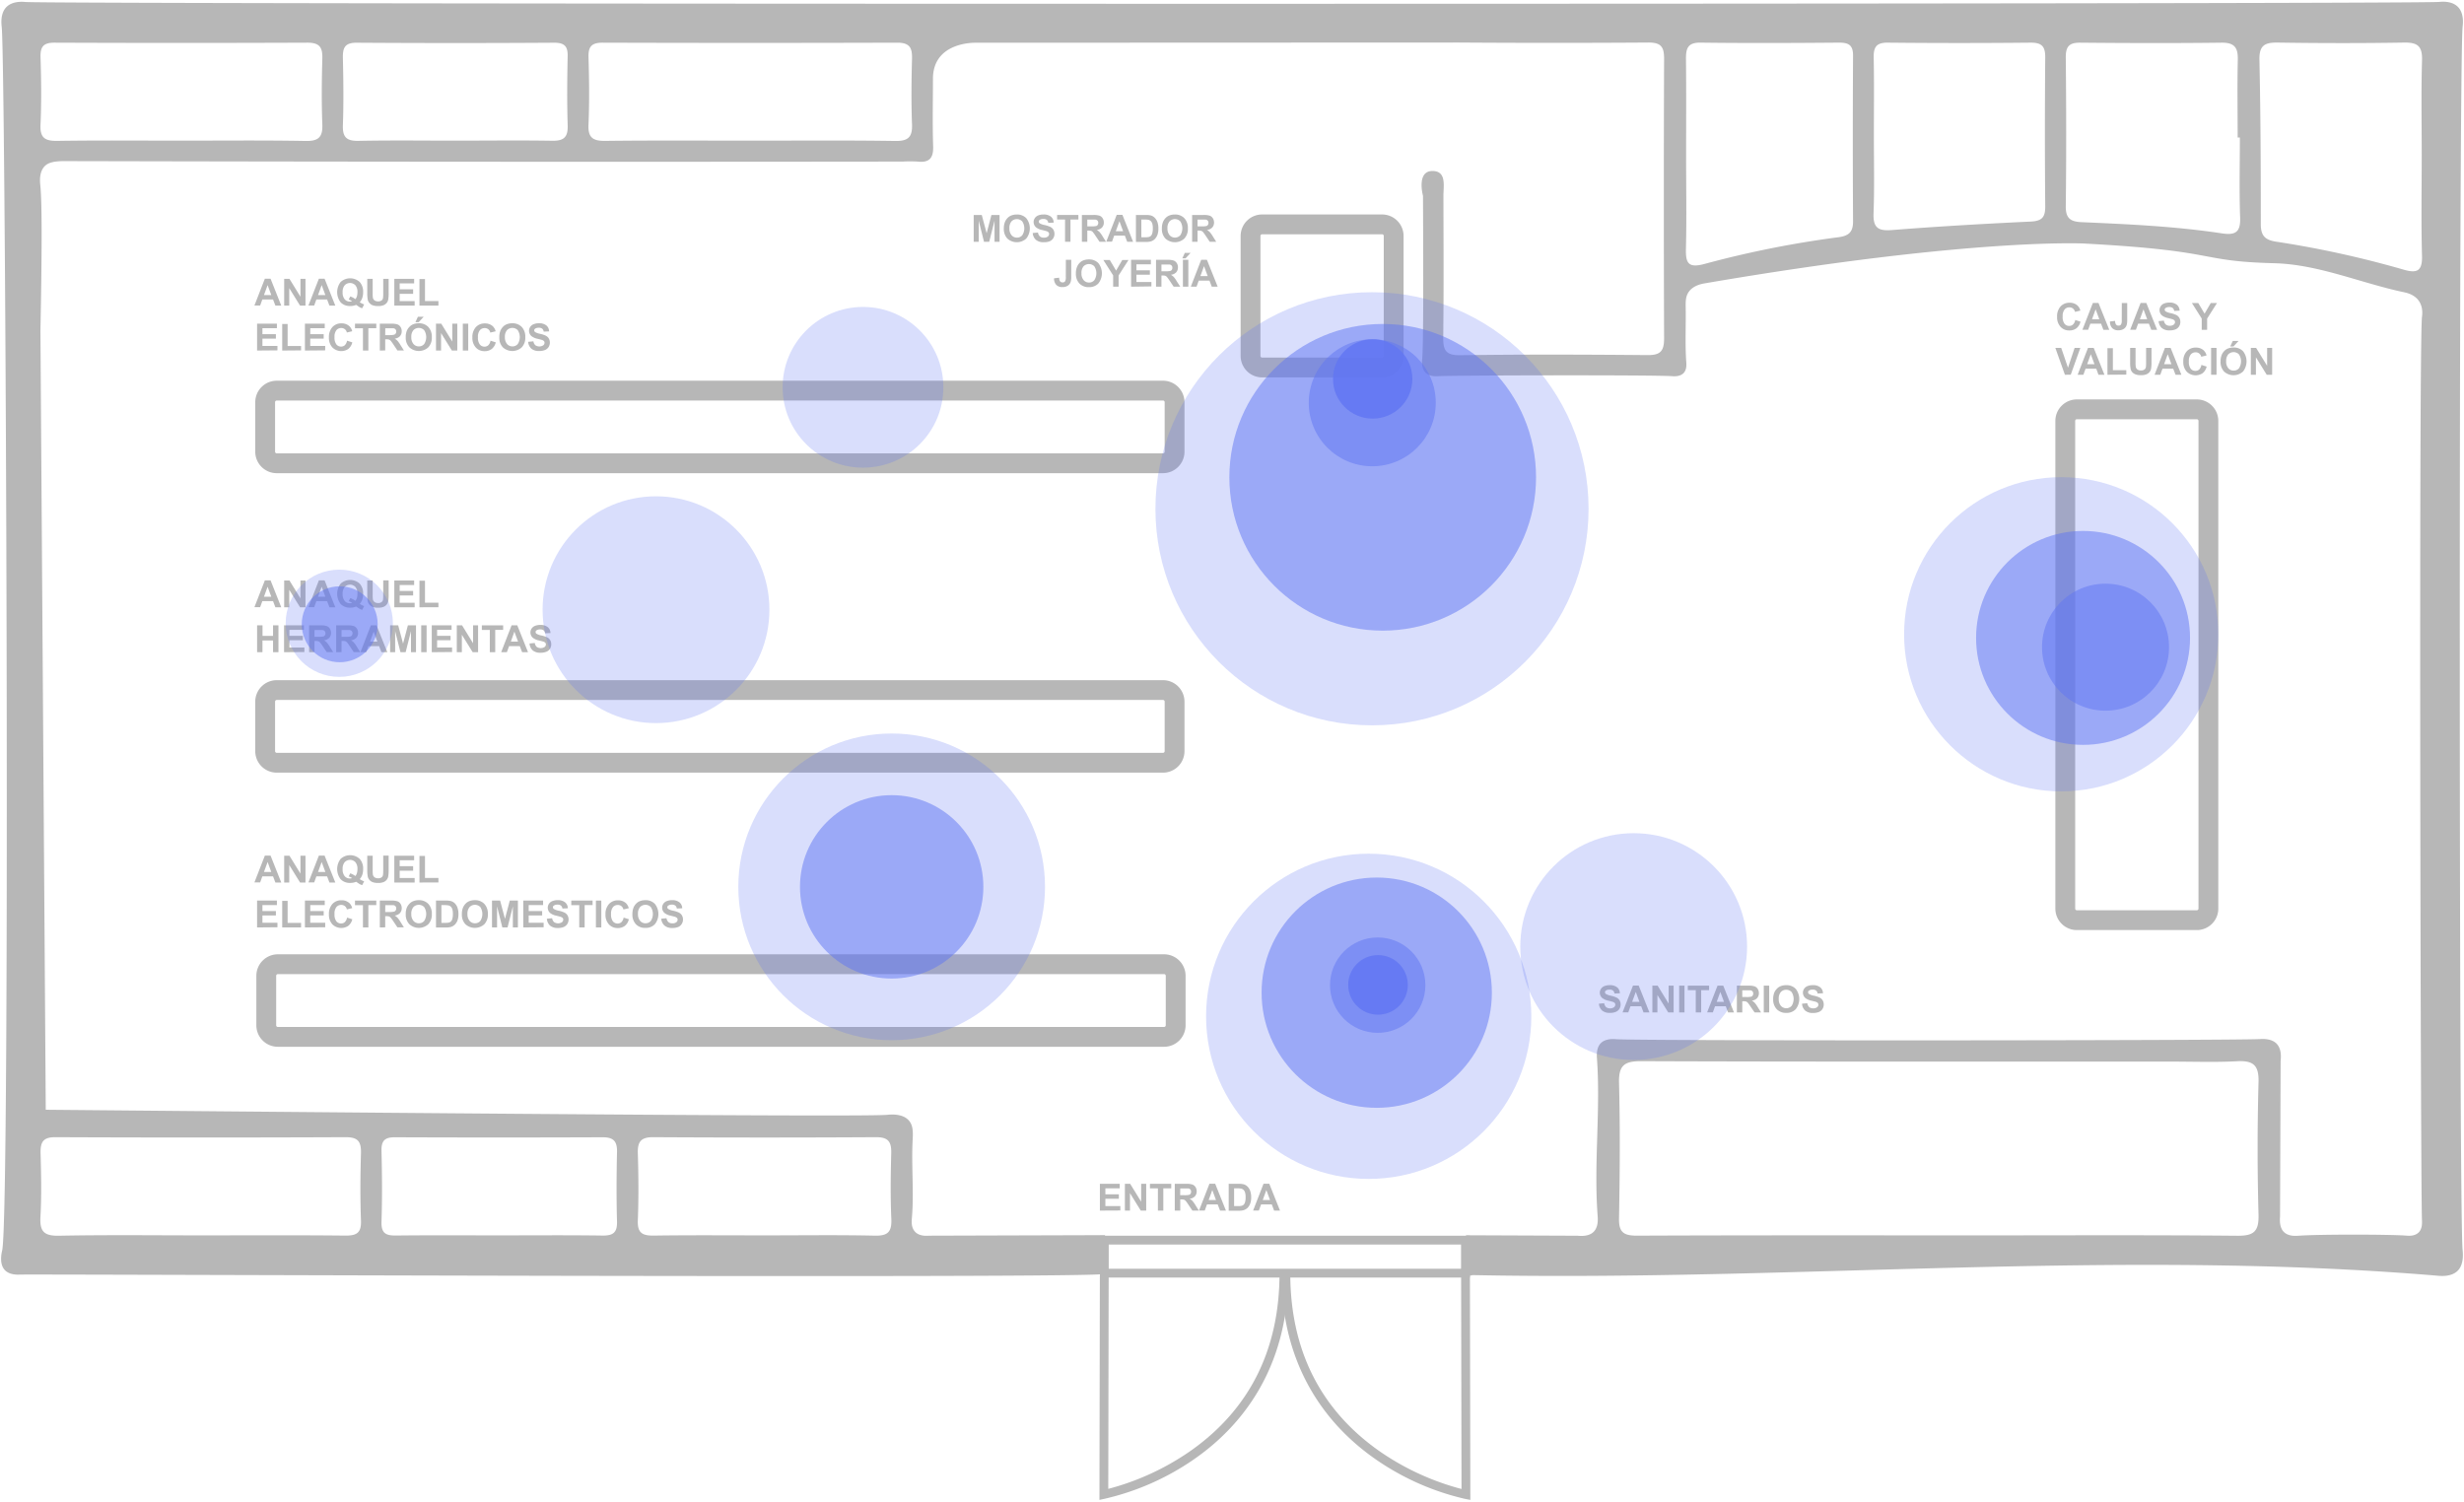 <svg xmlns="http://www.w3.org/2000/svg" viewBox="0 0 1119 682"><defs><style>.cls-1{fill:#b7b7b7;}.cls-2{opacity:0.24;}.cls-3{fill:#6075f2;}.cls-4{opacity:0.51;}.cls-5{opacity:0.78;}</style></defs><g id="dots"><path class="cls-1" d="M1035.72,481.85c.15-1.49.54-5.43-1.84-7.87s-6.5-2.14-7.53-2.08c-11.56.68-281.36.86-292.43.06-.89-.07-4.69-.47-6.95,1.83-2,2.06-1.84,5.32-1.74,6.74,1.72,23.82-1.49,47.84.32,71.66.12,1.59.34,5.13-1.86,7.29s-5.87,1.86-7.33,1.73L665.78,561s-1,17,.43,18c1.06.78,2,.08,2.86.1,146,2.88,292.54-12,438,.28,1.29.11,6.17.64,9.09-2.29s2.32-8.27,2.21-9.31c-1.71-17-1.72-539.3,0-555.62.1-1,.81-6-2.11-9s-7.86-2.34-8.64-2.28C1093,2,26.18,2,11.58.91,10.8.85,5.82.25,2.91,3.21s-2.24,7.94-2.13,9C2.61,30.39,4.79,550,1,567.83c-.18.82-1.53,6,1.13,8.91,2.2,2.43,6.11,2.15,6.87,2.13,8.17-.26,491.51,1.86,492.53-.34l.3-17.58-79.7.24c-1.21.09-4.52.34-6.49-1.7s-1.62-5-1.51-6.37c1-11.74-.28-23.57.34-35.34.18-3.47.31-6.68-1.8-9-3-3.28-8.64-2.58-9.77-2.48C393,507.2,238,506,20.78,504L18.36,150.19c.65-33.44.81-57.35-.05-66-.15-1.43-.67-6,2-8.73,1.67-1.71,4.5-2.3,9-2.29q190.32.45,380.65.21a59.68,59.68,0,0,1,6.69,0c5.41.61,7.32-1.58,7.13-7-.34-10.19-.09-20.4-.09-30.6,0-17.14,19.63-16.37,19.63-16.37l219.36-.09q43,.3,86.05,0c5.52,0,7,1.93,7,7.21q-.24,63.59,0,127.16c0,5.82-1.72,7.64-7.58,7.58-28.36-.26-56.73-.34-85.09.05-6.81.09-7.7-2.62-7.63-8.37.27-21.35.12-42.7.09-64.05,0-4.55,1.48-11.24-5-11.24-7.37,0-4.28,11.29-4.28,11.29.18,39.53.18,67.87-.36,74-.08,1-.44,4.33,1.58,6.33,1.83,1.82,4.75,1.61,5.66,1.56,8.05-.41,98-.6,106.13,0,.83.06,3.7.32,5.35-1.43,1.45-1.52,1.28-3.85,1.2-5-.59-8.26-.11-16.56-.26-24.84-.05-2.81,0-5,1.38-7,2.07-2.94,5.8-3.63,7.31-3.89,121.35-20.79,172.38-18.07,172.38-18.07,62.45,3.33,50.49,8,86.26,8.94,20.09.53,39.18,9,58.83,13.16,1.19.25,4.8,1,6.84,4s1.46,6.52,1.38,7.22c-1.46,12.5-.61,401.12,0,410.34,0,.62.33,3.63-1.51,5.45s-4.67,1.52-5.71,1.44c-7.73-.57-39.17-.63-48.74.05-1.31.09-4.65.37-6.74-1.68s-1.87-5.61-1.76-7m33.31-223.06,0,0M983.15,482.11c12.62,0,22.68.4,32.7-.14,7.31-.39,10.06,1.62,9.84,9.47q-.82,30.09,0,60.23c.19,7.56-2.07,9.62-9.58,9.55-38.65-.36-77.31-.17-116-.17-52.28,0-104.56-.09-156.84.13-6.29,0-8.15-1.85-8-8.09.36-20.4.53-40.81,0-61.2-.24-8.21,2.55-10,10.28-9.95,72.36.28,144.73.16,217.09.19M765.73,70.88c0-14.63.1-29.26-.06-43.89-.06-4.79.63-7.71,6.59-7.63,21,.27,42,.18,63,0,4.32,0,6.31,1.17,6.28,5.89q-.22,37.68,0,75.37c0,4.94-2.1,6.51-6.68,7.12a461.54,461.54,0,0,0-60.69,12.11c-7.57,2.06-8.68-.43-8.52-7C766,98.88,765.72,84.88,765.73,70.88Zm334.07-.53c0,15.3-.3,30.6.13,45.88.2,7.17-2.53,7.94-8.49,6.19a456.81,456.81,0,0,0-57.8-12.67c-5.07-.79-6.93-2.76-6.92-8,0-24.85-.08-49.71-.62-74.56-.14-6.58,2.39-7.94,8.32-7.85,19.12.29,38.25.32,57.36,0,6.15-.11,8.35,1.64,8.16,8C1099.51,41.67,1099.8,56,1099.8,70.35Zm-83.59-7.88h1c0,12.09-.32,24.2.12,36.27.25,6.55-1.94,8.2-8.23,7.25-21.09-3.2-42.39-4.16-63.67-5.09-5-.22-7.35-1.6-7.28-7.22.27-22.59.22-45.18,0-67.77,0-5,1.74-6.58,6.66-6.53,21.32.2,42.64.27,64,0,6-.08,7.6,2.26,7.46,7.83C1016,38.93,1016.21,50.71,1016.21,62.47ZM851,61.55c0-11.79.16-23.59-.08-35.37-.1-4.78,1.2-6.86,6.4-6.81q32.5.33,65,0c5.08,0,6.54,1.84,6.5,6.72q-.29,33.94,0,67.89c0,5-1.83,6.42-6.69,6.65-21,1-42,2.2-62.93,3.85-6.3.49-8.57-1.06-8.35-7.55C851.29,85.15,851,73.35,851,61.55ZM341.78,63.87c-22.28,0-44.55-.15-66.82.11-5.67.07-8-1.41-7.7-7.45.44-10.16.32-20.36,0-30.53-.14-5,1.56-6.64,6.55-6.62q66.82.21,133.65,0c5.81,0,6.86,2.44,6.72,7.44-.27,9.86-.37,19.74,0,29.58.24,5.84-1.7,7.7-7.56,7.62C385.06,63.69,363.42,63.87,341.78,63.87Zm-250,497.18c-21.66,0-43.33-.27-65,.16-6.85.14-8.78-2-8.41-8.61.54-9.53.33-19.11.06-28.66-.13-5,.89-7.51,6.71-7.48q66,.28,131.91,0c5.62,0,7,2.08,6.88,7.27-.3,10.18-.38,20.4,0,30.58.23,5.66-2,6.9-7.19,6.84C135.11,560.92,113.45,561.05,91.78,561.05ZM82.49,63.87c-18.8,0-37.6-.18-56.4.11-5.64.09-8-1.34-7.69-7.41.46-10.18.34-20.4,0-30.58-.14-5,1.5-6.64,6.52-6.61q57.36.23,114.71,0c5.78,0,6.9,2.37,6.75,7.41-.28,9.87-.38,19.76,0,29.62.25,5.86-1.7,7.71-7.57,7.61C120.09,63.67,101.29,63.87,82.49,63.87ZM347.6,561.05c-16.88,0-33.77-.15-50.66.1-5.14.07-7.5-1.13-7.28-6.83.4-10.18.32-20.39,0-30.58-.15-5.22,1.4-7.31,7-7.28q50.65.3,101.32,0c5.79,0,6.9,2.47,6.76,7.48-.26,9.87-.39,19.76.05,29.62.25,5.82-1.5,7.76-7.48,7.62C380.75,560.81,364.17,561.05,347.6,561.05ZM206.84,63.87c-14.65,0-29.31-.19-44,.1-5.36.11-7.3-1.59-7.12-7,.36-10.18.24-20.38,0-30.57-.09-4.49.71-7,6.15-7q44.9.3,89.81,0c4.48,0,6.21,1.48,6.12,6-.23,10.5-.32,21,0,31.52.19,5.5-1.82,7.11-7.14,7C236.14,63.68,221.49,63.87,206.84,63.87Zm20,497.18c-15.57,0-31.15-.11-46.73.07-4.53.06-7-.69-6.86-6.14.37-10.79.27-21.61,0-32.41-.09-4.54,1.55-6.09,6.07-6.07q47.21.19,94.42,0c5.08,0,6.59,2,6.47,6.77-.24,10.49-.3,21,0,31.47.16,5.17-1.91,6.47-6.7,6.4C258.05,560.91,242.47,561.05,226.89,561.05Z"/><path class="cls-1" d="M499.3,681.18l.19-102h4l-.18,97a117.69,117.69,0,0,0,37.85-17.59c26.5-18.86,39.93-45.91,39.92-80.42h4c0,44.77-22.68,70.27-41.72,83.78a117.11,117.11,0,0,1-41.68,18.72Z"/><path class="cls-1" d="M667.74,681.18l-2.38-.45A117.11,117.11,0,0,1,623.68,662c-19-13.51-41.74-39-41.72-83.78h4c0,34.51,13.42,61.56,39.91,80.42a117.8,117.8,0,0,0,37.86,17.59l-.18-97h4Z"/><path class="cls-1" d="M667.52,580.21h-168v-19h168Zm-164-4h160v-11h-160Z"/><path class="cls-1" d="M528.16,214.9H125.68a9.76,9.76,0,0,1-9.76-9.75V182.66a9.77,9.77,0,0,1,9.76-9.76H528.16a9.77,9.77,0,0,1,9.76,9.76v22.49A9.76,9.76,0,0,1,528.16,214.9Zm-402.48-33a.76.76,0,0,0-.76.76v22.49a.76.76,0,0,0,.76.75H528.16a.76.76,0,0,0,.76-.75V182.66a.76.76,0,0,0-.76-.76Z"/><path class="cls-1" d="M627.66,171.4H573.18a9.76,9.76,0,0,1-9.76-9.75V107.16a9.77,9.77,0,0,1,9.76-9.76h54.48a9.77,9.77,0,0,1,9.76,9.76v54.49A9.76,9.76,0,0,1,627.66,171.4Zm-54.48-65a.76.76,0,0,0-.76.76v54.49a.76.76,0,0,0,.76.75h54.48a.76.76,0,0,0,.76-.75V107.16a.76.76,0,0,0-.76-.76Z"/><path class="cls-1" d="M997.66,422.4H943.18a9.76,9.76,0,0,1-9.76-9.75V191.16a9.77,9.77,0,0,1,9.76-9.76h54.48a9.77,9.77,0,0,1,9.76,9.76V412.65A9.76,9.76,0,0,1,997.66,422.4Zm-54.48-232a.76.76,0,0,0-.76.76V412.65a.76.76,0,0,0,.76.75h54.48a.76.76,0,0,0,.76-.75V191.16a.76.76,0,0,0-.76-.76Z"/><path class="cls-1" d="M528.16,350.9H125.68a9.76,9.76,0,0,1-9.76-9.75V318.66a9.77,9.77,0,0,1,9.76-9.76H528.16a9.77,9.77,0,0,1,9.76,9.76v22.49A9.76,9.76,0,0,1,528.16,350.9Zm-402.48-33a.76.76,0,0,0-.76.76v22.49a.76.76,0,0,0,.76.75H528.16a.76.76,0,0,0,.76-.75V318.66a.76.76,0,0,0-.76-.76Z"/><path class="cls-1" d="M528.66,475.4H126.18a9.76,9.76,0,0,1-9.76-9.75V443.16a9.77,9.77,0,0,1,9.76-9.76H528.66a9.77,9.77,0,0,1,9.76,9.76v22.49A9.76,9.76,0,0,1,528.66,475.4Zm-402.48-33a.76.76,0,0,0-.76.76v22.49a.76.76,0,0,0,.76.75H528.66a.76.76,0,0,0,.76-.75V443.16a.76.76,0,0,0-.76-.76Z"/><path class="cls-1" d="M127.73,138.8h-2.67L124,136h-4.86l-1,2.76h-2.6l4.74-12.17h2.6ZM123.2,134l-1.67-4.52L119.88,134Z"/><path class="cls-1" d="M129.06,138.8V126.63h2.39l5,8.13v-8.13h2.28V138.8h-2.46l-4.91-7.93v7.93Z"/><path class="cls-1" d="M152.28,138.8h-2.67L148.55,136h-4.87l-1,2.76h-2.61l4.74-12.17h2.6ZM147.76,134l-1.68-4.52L144.44,134Z"/><path class="cls-1" d="M163.38,137.26a8.21,8.21,0,0,0,2,1l-.91,1.73a5.39,5.39,0,0,1-1.09-.46c-.07,0-.62-.39-1.63-1.07a6.7,6.7,0,0,1-2.65.52,5.81,5.81,0,0,1-4.39-1.65,7.57,7.57,0,0,1,0-9.28,6.43,6.43,0,0,1,8.62,0,6.46,6.46,0,0,1,1.58,4.64,7.86,7.86,0,0,1-.44,2.77A5.67,5.67,0,0,1,163.38,137.26Zm-2-1.39a3.52,3.52,0,0,0,.71-1.34,6.25,6.25,0,0,0,.24-1.81,4.59,4.59,0,0,0-.93-3.15,3.35,3.35,0,0,0-4.87,0,4.63,4.63,0,0,0-.93,3.15,4.73,4.73,0,0,0,.93,3.19,3,3,0,0,0,2.36,1.06,2.83,2.83,0,0,0,1-.18,7.44,7.44,0,0,0-1.52-.76l.69-1.4A8.1,8.1,0,0,1,161.4,135.87Z"/><path class="cls-1" d="M166.79,126.63h2.46v6.59a13.94,13.94,0,0,0,.09,2,2,2,0,0,0,.75,1.2,2.64,2.64,0,0,0,1.62.45,2.44,2.44,0,0,0,1.58-.43,1.63,1.63,0,0,0,.64-1,13.82,13.82,0,0,0,.11-2.07v-6.73h2.46V133a16.68,16.68,0,0,1-.2,3.1,3.53,3.53,0,0,1-.74,1.53,3.8,3.8,0,0,1-1.43,1,6.37,6.37,0,0,1-2.34.37,7,7,0,0,1-2.65-.4,3.79,3.79,0,0,1-1.42-1.05,3.34,3.34,0,0,1-.69-1.35,14.87,14.87,0,0,1-.24-3.09Z"/><path class="cls-1" d="M179.08,138.8V126.63h9v2.06h-6.57v2.7h6.11v2.05h-6.11v3.31h6.8v2.05Z"/><path class="cls-1" d="M190.49,138.8V126.73H193v10h6.11v2.05Z"/><path class="cls-1" d="M116.75,159.2V147h9v2.06h-6.57v2.7h6.11v2.05h-6.11v3.31H126v2Z"/><path class="cls-1" d="M128.16,159.2V147.13h2.46v10h6.11v2Z"/><path class="cls-1" d="M138.48,159.2V147h9v2.06h-6.57v2.7H147v2.05h-6.11v3.31h6.8v2Z"/><path class="cls-1" d="M157.6,154.73l2.39.75a5.35,5.35,0,0,1-1.83,3,5.71,5.71,0,0,1-7.21-.69,6.33,6.33,0,0,1-1.57-4.53,6.66,6.66,0,0,1,1.57-4.71,5.36,5.36,0,0,1,4.13-1.69,5.07,5.07,0,0,1,3.63,1.32,4.91,4.91,0,0,1,1.24,2.25l-2.43.58a2.57,2.57,0,0,0-.9-1.5,2.61,2.61,0,0,0-1.67-.54,2.75,2.75,0,0,0-2.19,1,4.74,4.74,0,0,0-.84,3.14,5.06,5.06,0,0,0,.83,3.29,2.7,2.7,0,0,0,2.16,1,2.48,2.48,0,0,0,1.68-.62A3.61,3.61,0,0,0,157.6,154.73Z"/><path class="cls-1" d="M164.83,159.2V149.09h-3.61V147h9.67v2.06h-3.6V159.2Z"/><path class="cls-1" d="M172.49,159.2V147h5.17a8.77,8.77,0,0,1,2.83.33,2.84,2.84,0,0,1,1.42,1.17,3.52,3.52,0,0,1,.53,1.91,3.25,3.25,0,0,1-.81,2.27,3.85,3.85,0,0,1-2.4,1.12,5.62,5.62,0,0,1,1.31,1,13.64,13.64,0,0,1,1.4,2l1.49,2.37h-2.94l-1.78-2.65a19.09,19.09,0,0,0-1.29-1.79,2,2,0,0,0-.74-.5,4.12,4.12,0,0,0-1.24-.14h-.5v5.08Zm2.45-7h1.82A9.41,9.41,0,0,0,179,152a1.33,1.33,0,0,0,.69-.52,1.6,1.6,0,0,0,.25-.91,1.44,1.44,0,0,0-.33-1,1.55,1.55,0,0,0-.93-.48c-.2,0-.79,0-1.79,0h-1.92Z"/><path class="cls-1" d="M184.26,153.19a7.75,7.75,0,0,1,.55-3.12A5.76,5.76,0,0,1,186,148.4a4.55,4.55,0,0,1,1.57-1.09,6.69,6.69,0,0,1,2.62-.49,5.75,5.75,0,0,1,4.31,1.67,6.43,6.43,0,0,1,1.61,4.64,6.35,6.35,0,0,1-1.6,4.61,6.39,6.39,0,0,1-8.6,0A6.26,6.26,0,0,1,184.26,153.19Zm2.53-.08a4.58,4.58,0,0,0,1,3.13,3.13,3.13,0,0,0,2.43,1.07,3.07,3.07,0,0,0,2.41-1.06,5.8,5.8,0,0,0,0-6.3,3.41,3.41,0,0,0-4.88,0A4.58,4.58,0,0,0,186.79,153.11Zm1.86-6.77,1.14-2.49h2.62l-2.29,2.49Z"/><path class="cls-1" d="M198,159.2V147h2.39l5,8.13V147h2.29V159.2h-2.47l-4.9-7.93v7.93Z"/><path class="cls-1" d="M210.18,159.2V147h2.46V159.2Z"/><path class="cls-1" d="M222.76,154.73l2.39.75a5.35,5.35,0,0,1-1.83,3,5.15,5.15,0,0,1-3.23,1,5.22,5.22,0,0,1-4-1.66,6.33,6.33,0,0,1-1.56-4.53,6.66,6.66,0,0,1,1.56-4.71,5.38,5.38,0,0,1,4.13-1.69,5.07,5.07,0,0,1,3.63,1.32,4.82,4.82,0,0,1,1.24,2.25l-2.43.58a2.57,2.57,0,0,0-.9-1.5,2.61,2.61,0,0,0-1.66-.54,2.76,2.76,0,0,0-2.2,1,4.74,4.74,0,0,0-.84,3.14,5.06,5.06,0,0,0,.83,3.29,2.7,2.7,0,0,0,2.16,1,2.48,2.48,0,0,0,1.68-.62A3.61,3.61,0,0,0,222.76,154.73Z"/><path class="cls-1" d="M226.76,153.19a7.75,7.75,0,0,1,.55-3.12,5.76,5.76,0,0,1,1.14-1.67,4.55,4.55,0,0,1,1.57-1.09,6.69,6.69,0,0,1,2.62-.49,5.75,5.75,0,0,1,4.31,1.67,6.43,6.43,0,0,1,1.61,4.64,6.35,6.35,0,0,1-1.6,4.61,6.39,6.39,0,0,1-8.6,0A6.26,6.26,0,0,1,226.76,153.19Zm2.53-.08a4.58,4.58,0,0,0,1,3.13,3.13,3.13,0,0,0,2.43,1.07,3.07,3.07,0,0,0,2.41-1.06,5.8,5.8,0,0,0,0-6.3,3.41,3.41,0,0,0-4.88,0A4.58,4.58,0,0,0,229.29,153.11Z"/><path class="cls-1" d="M239.85,155.24l2.4-.23a2.91,2.91,0,0,0,.87,1.77,3.27,3.27,0,0,0,3.57.06,1.49,1.49,0,0,0,.6-1.17,1.11,1.11,0,0,0-.25-.74,2,2,0,0,0-.88-.53c-.29-.1-.95-.27-2-.53a6.75,6.75,0,0,1-2.78-1.2,3.2,3.2,0,0,1-1.12-2.45,3.15,3.15,0,0,1,.53-1.74,3.28,3.28,0,0,1,1.52-1.23,6.13,6.13,0,0,1,2.4-.43,5.12,5.12,0,0,1,3.44,1,3.52,3.52,0,0,1,1.22,2.68l-2.46.11a2.07,2.07,0,0,0-.67-1.35,2.53,2.53,0,0,0-1.56-.41,2.86,2.86,0,0,0-1.68.44.89.89,0,0,0-.39.75.94.94,0,0,0,.37.74,6.57,6.57,0,0,0,2.26.82,12,12,0,0,1,2.65.87,3.42,3.42,0,0,1,1.34,1.24,3.83,3.83,0,0,1-.09,3.9,3.51,3.51,0,0,1-1.65,1.35,6.76,6.76,0,0,1-2.64.45,5.3,5.3,0,0,1-3.55-1.07A4.71,4.71,0,0,1,239.85,155.24Z"/><path class="cls-1" d="M442.19,109.8V97.63h3.67l2.21,8.3,2.18-8.3h3.69V109.8h-2.28v-9.58l-2.42,9.58h-2.36l-2.41-9.58v9.58Z"/><path class="cls-1" d="M455.88,103.79a7.74,7.74,0,0,1,.56-3.12A5.73,5.73,0,0,1,457.57,99a4.68,4.68,0,0,1,1.58-1.09,6.65,6.65,0,0,1,2.62-.49,5.71,5.71,0,0,1,4.3,1.67,7.43,7.43,0,0,1,0,9.25,6.37,6.37,0,0,1-8.59,0A6.27,6.27,0,0,1,455.88,103.79Zm2.53-.08a4.53,4.53,0,0,0,1,3.13,3.1,3.1,0,0,0,2.42,1.07,3.06,3.06,0,0,0,2.41-1.06,5.77,5.77,0,0,0,0-6.3,3.39,3.39,0,0,0-4.89,0A4.58,4.58,0,0,0,458.41,103.71Z"/><path class="cls-1" d="M469,105.84l2.39-.23a3,3,0,0,0,.88,1.77,2.67,2.67,0,0,0,1.78.56,2.77,2.77,0,0,0,1.79-.5,1.51,1.51,0,0,0,.6-1.18,1.15,1.15,0,0,0-.25-.73,2.09,2.09,0,0,0-.89-.53c-.29-.1-.94-.27-2-.53a6.69,6.69,0,0,1-2.77-1.2,3.19,3.19,0,0,1-.59-4.19,3.28,3.28,0,0,1,1.52-1.23,6.11,6.11,0,0,1,2.39-.43,5.13,5.13,0,0,1,3.45,1,3.55,3.55,0,0,1,1.22,2.68l-2.46.11a2,2,0,0,0-.68-1.35,2.41,2.41,0,0,0-1.55-.41,2.75,2.75,0,0,0-1.68.44.89.89,0,0,0-.39.75.91.91,0,0,0,.37.74,6.58,6.58,0,0,0,2.25.82,12.07,12.07,0,0,1,2.66.87,3.42,3.42,0,0,1,1.34,1.24,3.65,3.65,0,0,1,.49,1.94,3.6,3.6,0,0,1-.59,2,3.43,3.43,0,0,1-1.64,1.35A6.82,6.82,0,0,1,474,110a5.25,5.25,0,0,1-3.54-1.07A4.62,4.62,0,0,1,469,105.84Z"/><path class="cls-1" d="M483.68,109.8V99.69h-3.61V97.63h9.67v2.06h-3.6V109.8Z"/><path class="cls-1" d="M491.33,109.8V97.63h5.18a8.77,8.77,0,0,1,2.83.33,2.84,2.84,0,0,1,1.42,1.17,3.49,3.49,0,0,1,.53,1.91,3.25,3.25,0,0,1-.81,2.27,3.85,3.85,0,0,1-2.4,1.12,5.62,5.62,0,0,1,1.31,1,13.64,13.64,0,0,1,1.4,2l1.49,2.37h-2.94l-1.78-2.65a19.09,19.09,0,0,0-1.29-1.79,2,2,0,0,0-.74-.5,4.12,4.12,0,0,0-1.24-.14h-.5v5.08Zm2.46-7h1.82a9.41,9.41,0,0,0,2.21-.15,1.33,1.33,0,0,0,.69-.52,1.6,1.6,0,0,0,.25-.91,1.44,1.44,0,0,0-.33-1,1.55,1.55,0,0,0-.93-.48c-.2,0-.79,0-1.79,0h-1.92Z"/><path class="cls-1" d="M514.58,109.8h-2.67L510.84,107H506l-1,2.76h-2.6l4.74-12.17h2.6ZM510.05,105l-1.67-4.52L506.73,105Z"/><path class="cls-1" d="M515.87,97.63h4.49a9,9,0,0,1,2.32.23A4.14,4.14,0,0,1,524.51,99a5.42,5.42,0,0,1,1.17,2,9.09,9.09,0,0,1,.39,2.87,8,8,0,0,1-.37,2.59,5.34,5.34,0,0,1-1.3,2.15,4.24,4.24,0,0,1-1.73,1,7.13,7.13,0,0,1-2.17.26h-4.63Zm2.46,2.06v8.06h1.83a6.48,6.48,0,0,0,1.49-.12,2.12,2.12,0,0,0,1-.5,2.56,2.56,0,0,0,.65-1.18,8.16,8.16,0,0,0,.24-2.23,7.46,7.46,0,0,0-.24-2.16,2.77,2.77,0,0,0-.7-1.18,2.37,2.37,0,0,0-1.14-.57,10.82,10.82,0,0,0-2-.12Z"/><path class="cls-1" d="M527.66,103.79a7.57,7.57,0,0,1,.56-3.12A5.54,5.54,0,0,1,529.35,99a4.64,4.64,0,0,1,1.57-1.09,6.69,6.69,0,0,1,2.62-.49,5.73,5.73,0,0,1,4.31,1.67,6.43,6.43,0,0,1,1.61,4.64,6.35,6.35,0,0,1-1.6,4.61,6.38,6.38,0,0,1-8.6,0A6.26,6.26,0,0,1,527.66,103.79Zm2.53-.08a4.53,4.53,0,0,0,1,3.13,3.27,3.27,0,0,0,4.83,0,5.83,5.83,0,0,0,0-6.3,3.39,3.39,0,0,0-4.89,0A4.58,4.58,0,0,0,530.19,103.71Z"/><path class="cls-1" d="M541.39,109.8V97.63h5.17a8.84,8.84,0,0,1,2.84.33,2.77,2.77,0,0,1,1.41,1.17,3.49,3.49,0,0,1,.53,1.91,3.29,3.29,0,0,1-.8,2.27,3.87,3.87,0,0,1-2.41,1.12,5.62,5.62,0,0,1,1.31,1,12.89,12.89,0,0,1,1.4,2l1.49,2.37h-2.94l-1.78-2.65a19.09,19.09,0,0,0-1.29-1.79,1.91,1.91,0,0,0-.74-.5,4.07,4.07,0,0,0-1.24-.14h-.49v5.08Zm2.46-7h1.81a9.35,9.35,0,0,0,2.21-.15,1.29,1.29,0,0,0,.69-.52,1.53,1.53,0,0,0,.25-.91,1.44,1.44,0,0,0-.33-1,1.52,1.52,0,0,0-.92-.48c-.2,0-.8,0-1.8,0h-1.91Z"/><path class="cls-1" d="M484.05,118h2.45v7.71a7.73,7.73,0,0,1-.27,2.32,3.33,3.33,0,0,1-1.29,1.71,4.38,4.38,0,0,1-2.48.64,3.68,3.68,0,0,1-2.77-1,4.14,4.14,0,0,1-1-3l2.32-.26a3.21,3.21,0,0,0,.3,1.47,1.32,1.32,0,0,0,1.21.66,1.37,1.37,0,0,0,1.17-.47,3.76,3.76,0,0,0,.34-2Z"/><path class="cls-1" d="M488.61,124.19a7.74,7.74,0,0,1,.56-3.12,5.73,5.73,0,0,1,1.13-1.67,4.74,4.74,0,0,1,1.57-1.09,6.74,6.74,0,0,1,2.63-.49,5.71,5.71,0,0,1,4.3,1.67,7.43,7.43,0,0,1,0,9.25,5.65,5.65,0,0,1-4.28,1.67,5.72,5.72,0,0,1-4.32-1.66A6.3,6.3,0,0,1,488.61,124.19Zm2.53-.08a4.53,4.53,0,0,0,1,3.13,3.11,3.11,0,0,0,2.42,1.07,3.06,3.06,0,0,0,2.41-1.06,5.77,5.77,0,0,0,0-6.3,3.42,3.42,0,0,0-4.89,0A4.58,4.58,0,0,0,491.14,124.11Z"/><path class="cls-1" d="M505.53,130.2v-5.12l-4.46-7H504l2.87,4.82,2.8-4.82h2.83L508,125.1v5.1Z"/><path class="cls-1" d="M513.67,130.2V118h9v2.06h-6.57v2.7h6.11v2h-6.11v3.31h6.8v2Z"/><path class="cls-1" d="M525,130.2V118h5.17a8.84,8.84,0,0,1,2.84.33,2.77,2.77,0,0,1,1.41,1.17,3.43,3.43,0,0,1,.53,1.91,3.29,3.29,0,0,1-.8,2.27,3.87,3.87,0,0,1-2.41,1.12,5.9,5.9,0,0,1,1.32,1,13.77,13.77,0,0,1,1.39,2L536,130.2H533l-1.77-2.65a20.52,20.52,0,0,0-1.3-1.79,1.91,1.91,0,0,0-.74-.5,4,4,0,0,0-1.23-.14h-.5v5.08Zm2.46-7h1.81a9.35,9.35,0,0,0,2.21-.15,1.26,1.26,0,0,0,.69-.52,1.53,1.53,0,0,0,.25-.91,1.44,1.44,0,0,0-.33-1,1.52,1.52,0,0,0-.92-.48c-.2,0-.8,0-1.8,0h-1.91Z"/><path class="cls-1" d="M536.93,117.34l1.15-2.49h2.61l-2.28,2.49Zm.28,12.86V118h2.46V130.2Z"/><path class="cls-1" d="M553,130.2h-2.68l-1.06-2.76h-4.86l-1,2.76h-2.61L545.51,118h2.6Zm-4.53-4.81-1.68-4.52-1.64,4.52Z"/><path class="cls-1" d="M942.44,145.33l2.39.75a5.35,5.35,0,0,1-1.83,3,5.13,5.13,0,0,1-3.23,1,5.22,5.22,0,0,1-4-1.66,6.33,6.33,0,0,1-1.56-4.53,6.66,6.66,0,0,1,1.56-4.71,5.38,5.38,0,0,1,4.13-1.69,5.07,5.07,0,0,1,3.63,1.32,4.77,4.77,0,0,1,1.24,2.25l-2.43.58a2.57,2.57,0,0,0-.9-1.5,2.61,2.61,0,0,0-1.66-.55,2.76,2.76,0,0,0-2.2,1,4.74,4.74,0,0,0-.84,3.14,5.06,5.06,0,0,0,.83,3.29,2.7,2.7,0,0,0,2.16,1,2.48,2.48,0,0,0,1.68-.62A3.61,3.61,0,0,0,942.44,145.33Z"/><path class="cls-1" d="M957.91,149.8h-2.67L954.17,147h-4.86l-1,2.76h-2.6l4.74-12.17H953ZM953.38,145l-1.67-4.52L950.06,145Z"/><path class="cls-1" d="M963.6,137.63h2.45v7.71a8.13,8.13,0,0,1-.26,2.32,3.29,3.29,0,0,1-1.3,1.71A4.35,4.35,0,0,1,962,150a3.66,3.66,0,0,1-2.77-1,4.14,4.14,0,0,1-1-3l2.32-.26a3.19,3.19,0,0,0,.31,1.47,1.31,1.31,0,0,0,1.21.66,1.33,1.33,0,0,0,1.16-.47,3.66,3.66,0,0,0,.34-1.95Z"/><path class="cls-1" d="M979.64,149.8H977L975.9,147H971l-1,2.76h-2.61l4.74-12.17h2.6ZM975.12,145l-1.68-4.52L971.8,145Z"/><path class="cls-1" d="M980.32,145.84l2.39-.23a2.92,2.92,0,0,0,.88,1.77,2.67,2.67,0,0,0,1.78.56,2.79,2.79,0,0,0,1.79-.5,1.51,1.51,0,0,0,.6-1.18,1.11,1.11,0,0,0-.26-.73,2,2,0,0,0-.88-.53c-.29-.1-.94-.27-2-.53a6.69,6.69,0,0,1-2.77-1.2,3.19,3.19,0,0,1-.59-4.19,3.28,3.28,0,0,1,1.52-1.23,6.11,6.11,0,0,1,2.39-.43,5.13,5.13,0,0,1,3.45,1,3.55,3.55,0,0,1,1.22,2.68l-2.46.11a2.07,2.07,0,0,0-.68-1.35,2.41,2.41,0,0,0-1.55-.41,2.75,2.75,0,0,0-1.68.44.89.89,0,0,0-.39.75.93.93,0,0,0,.36.74,6.66,6.66,0,0,0,2.26.82,11.77,11.77,0,0,1,2.65.87,3.38,3.38,0,0,1,1.35,1.24,3.65,3.65,0,0,1,.48,1.94,3.58,3.58,0,0,1-.58,2,3.43,3.43,0,0,1-1.64,1.35,6.82,6.82,0,0,1-2.65.45A5.25,5.25,0,0,1,981.8,149,4.62,4.62,0,0,1,980.32,145.84Z"/><path class="cls-1" d="M999.89,149.8v-5.12l-4.45-7.05h2.88l2.86,4.82,2.81-4.82h2.83l-4.48,7.07v5.1Z"/><path class="cls-1" d="M937.76,170.2,933.41,158h2.67l3.08,9,3-9h2.6l-4.35,12.17Z"/><path class="cls-1" d="M955.71,170.2H953L952,167.44h-4.86l-1,2.76h-2.6L948.24,158h2.6Zm-4.53-4.81-1.67-4.52-1.65,4.52Z"/><path class="cls-1" d="M957.08,170.2V158.13h2.46v10h6.1v2Z"/><path class="cls-1" d="M967.38,158h2.46v6.59a13.94,13.94,0,0,0,.09,2,2,2,0,0,0,.75,1.2,2.64,2.64,0,0,0,1.62.45,2.46,2.46,0,0,0,1.58-.43,1.67,1.67,0,0,0,.64-1,13.82,13.82,0,0,0,.11-2.07V158h2.45v6.39a15.84,15.84,0,0,1-.2,3.1,3.41,3.41,0,0,1-.73,1.53,3.8,3.8,0,0,1-1.43,1,6.17,6.17,0,0,1-2.34.37,6.91,6.91,0,0,1-2.65-.4,3.79,3.79,0,0,1-1.42-1,3.34,3.34,0,0,1-.69-1.35,14.87,14.87,0,0,1-.24-3.09Z"/><path class="cls-1" d="M990.65,170.2H988l-1.06-2.76h-4.86l-1,2.76h-2.6L983.18,158h2.59Zm-4.53-4.81-1.67-4.52-1.65,4.52Z"/><path class="cls-1" d="M999.74,165.73l2.38.75a5.34,5.34,0,0,1-1.82,3,5.72,5.72,0,0,1-7.22-.69,6.33,6.33,0,0,1-1.56-4.53,6.62,6.62,0,0,1,1.57-4.71,5.34,5.34,0,0,1,4.12-1.69,5.07,5.07,0,0,1,3.63,1.32,4.82,4.82,0,0,1,1.24,2.25l-2.43.58a2.49,2.49,0,0,0-2.56-2,2.77,2.77,0,0,0-2.2,1,4.74,4.74,0,0,0-.84,3.14,5.13,5.13,0,0,0,.83,3.29,2.7,2.7,0,0,0,2.16,1,2.48,2.48,0,0,0,1.68-.62A3.68,3.68,0,0,0,999.74,165.73Z"/><path class="cls-1" d="M1004.15,170.2V158h2.46V170.2Z"/><path class="cls-1" d="M1008.45,164.19a7.74,7.74,0,0,1,.56-3.12,5.54,5.54,0,0,1,1.13-1.67,4.64,4.64,0,0,1,1.57-1.09,6.74,6.74,0,0,1,2.63-.49,5.72,5.72,0,0,1,4.3,1.67,7.47,7.47,0,0,1,0,9.25,6.38,6.38,0,0,1-8.6,0A6.3,6.3,0,0,1,1008.45,164.19Zm2.53-.08a4.53,4.53,0,0,0,1,3.13,3.1,3.1,0,0,0,2.42,1.07,3.06,3.06,0,0,0,2.41-1.06,5.77,5.77,0,0,0,0-6.3,3.42,3.42,0,0,0-4.89,0A4.58,4.58,0,0,0,1011,164.11Zm1.86-6.77,1.15-2.49h2.61l-2.28,2.49Z"/><path class="cls-1" d="M1022.2,170.2V158h2.39l5,8.13V158h2.28V170.2h-2.46l-4.91-7.93v7.93Z"/><path class="cls-1" d="M726.13,455.84l2.39-.23a3,3,0,0,0,.88,1.77,2.67,2.67,0,0,0,1.78.56,2.77,2.77,0,0,0,1.79-.5,1.51,1.51,0,0,0,.6-1.18,1.1,1.1,0,0,0-.25-.73,2.09,2.09,0,0,0-.89-.53c-.29-.1-.94-.27-2-.53a6.69,6.69,0,0,1-2.77-1.2,3.2,3.2,0,0,1-1.12-2.45,3.15,3.15,0,0,1,.53-1.74,3.28,3.28,0,0,1,1.52-1.23,6.11,6.11,0,0,1,2.39-.43,5.13,5.13,0,0,1,3.45,1,3.55,3.55,0,0,1,1.22,2.68l-2.46.11a2,2,0,0,0-.68-1.35,2.41,2.41,0,0,0-1.55-.41,2.75,2.75,0,0,0-1.68.44.89.89,0,0,0-.39.75.91.91,0,0,0,.37.74,6.58,6.58,0,0,0,2.25.82,12.07,12.07,0,0,1,2.66.87,3.42,3.42,0,0,1,1.34,1.24,3.83,3.83,0,0,1-.09,3.9,3.51,3.51,0,0,1-1.65,1.35,6.82,6.82,0,0,1-2.65.45,5.27,5.27,0,0,1-3.54-1.07A4.62,4.62,0,0,1,726.13,455.84Z"/><path class="cls-1" d="M749.07,459.8h-2.68L745.33,457h-4.86l-1,2.76h-2.6l4.74-12.17h2.59ZM744.54,455l-1.67-4.52L741.22,455Z"/><path class="cls-1" d="M750.4,459.8V447.63h2.39l5,8.13v-8.13h2.28V459.8h-2.47l-4.9-7.93v7.93Z"/><path class="cls-1" d="M762.57,459.8V447.63H765V459.8Z"/><path class="cls-1" d="M770.11,459.8V449.69H766.5v-2.06h9.67v2.06h-3.6V459.8Z"/><path class="cls-1" d="M787.47,459.8h-2.68L783.73,457h-4.86l-1,2.76h-2.6L780,447.63h2.59ZM782.94,455l-1.67-4.52L779.62,455Z"/><path class="cls-1" d="M788.78,459.8V447.63H794a8.77,8.77,0,0,1,2.83.33,2.84,2.84,0,0,1,1.42,1.17,3.49,3.49,0,0,1,.53,1.91,3.25,3.25,0,0,1-.81,2.27,3.82,3.82,0,0,1-2.4,1.12,5.62,5.62,0,0,1,1.31,1,12.89,12.89,0,0,1,1.4,2l1.49,2.37h-2.94L795,457.15a19.09,19.09,0,0,0-1.29-1.79,1.91,1.91,0,0,0-.74-.5,4.07,4.07,0,0,0-1.24-.14h-.49v5.08Zm2.46-7h1.81a9.35,9.35,0,0,0,2.21-.15,1.33,1.33,0,0,0,.69-.52,1.53,1.53,0,0,0,.25-.91,1.44,1.44,0,0,0-.33-1,1.55,1.55,0,0,0-.92-.48c-.2,0-.8,0-1.8,0h-1.91Z"/><path class="cls-1" d="M801,459.8V447.63h2.46V459.8Z"/><path class="cls-1" d="M805.27,453.79a7.74,7.74,0,0,1,.56-3.12A5.54,5.54,0,0,1,807,449a4.64,4.64,0,0,1,1.57-1.09,6.74,6.74,0,0,1,2.63-.49,5.72,5.72,0,0,1,4.3,1.67,7.43,7.43,0,0,1,0,9.25,5.65,5.65,0,0,1-4.28,1.67,5.72,5.72,0,0,1-4.32-1.66A6.3,6.3,0,0,1,805.27,453.79Zm2.53-.08a4.53,4.53,0,0,0,1,3.13,3.27,3.27,0,0,0,4.83,0,5.77,5.77,0,0,0,0-6.3,3.39,3.39,0,0,0-4.89,0A4.58,4.58,0,0,0,807.8,453.71Z"/><path class="cls-1" d="M818.37,455.84l2.39-.23a3,3,0,0,0,.88,1.77,2.67,2.67,0,0,0,1.78.56,2.79,2.79,0,0,0,1.79-.5,1.51,1.51,0,0,0,.6-1.18,1.11,1.11,0,0,0-.26-.73,2,2,0,0,0-.88-.53c-.29-.1-.94-.27-2-.53a6.69,6.69,0,0,1-2.77-1.2,3.19,3.19,0,0,1-.59-4.19,3.23,3.23,0,0,1,1.52-1.23,6.11,6.11,0,0,1,2.39-.43,5.13,5.13,0,0,1,3.45,1,3.55,3.55,0,0,1,1.22,2.68l-2.46.11a2.07,2.07,0,0,0-.68-1.35,2.41,2.41,0,0,0-1.55-.41,2.75,2.75,0,0,0-1.68.44.89.89,0,0,0-.39.75.93.93,0,0,0,.36.74,6.66,6.66,0,0,0,2.26.82,11.77,11.77,0,0,1,2.65.87,3.38,3.38,0,0,1,1.35,1.24,3.65,3.65,0,0,1,.48,1.94,3.58,3.58,0,0,1-.58,2,3.43,3.43,0,0,1-1.64,1.35,6.82,6.82,0,0,1-2.65.45,5.25,5.25,0,0,1-3.54-1.07A4.62,4.62,0,0,1,818.37,455.84Z"/><path class="cls-1" d="M499.5,549.8V537.63h9v2.06H502v2.7h6.11v2.05H502v3.31h6.79v2Z"/><path class="cls-1" d="M510.86,549.8V537.63h2.39l5,8.13v-8.13h2.29V549.8h-2.47l-4.9-7.93v7.93Z"/><path class="cls-1" d="M525.85,549.8V539.69h-3.61v-2.06h9.67v2.06h-3.6V549.8Z"/><path class="cls-1" d="M533.51,549.8V537.63h5.17a8.77,8.77,0,0,1,2.83.33,2.84,2.84,0,0,1,1.42,1.17,3.49,3.49,0,0,1,.53,1.91,3.25,3.25,0,0,1-.81,2.27,3.82,3.82,0,0,1-2.4,1.12,5.62,5.62,0,0,1,1.31,1,13.64,13.64,0,0,1,1.4,2l1.49,2.37h-2.94l-1.78-2.65a19.09,19.09,0,0,0-1.29-1.79,1.91,1.91,0,0,0-.74-.5,4.07,4.07,0,0,0-1.24-.14H536v5.08Zm2.45-7h1.82a9.35,9.35,0,0,0,2.21-.15,1.33,1.33,0,0,0,.69-.52,1.6,1.6,0,0,0,.25-.91,1.44,1.44,0,0,0-.33-1,1.55,1.55,0,0,0-.93-.48c-.19,0-.79,0-1.79,0H536Z"/><path class="cls-1" d="M556.75,549.8h-2.67L553,547h-4.86l-1,2.76h-2.61l4.74-12.17h2.6ZM552.23,545l-1.68-4.52L548.91,545Z"/><path class="cls-1" d="M558,537.63h4.49a9,9,0,0,1,2.32.23,4.08,4.08,0,0,1,1.83,1.12,5.42,5.42,0,0,1,1.17,2,9.06,9.06,0,0,1,.4,2.87,8,8,0,0,1-.38,2.59,5.34,5.34,0,0,1-1.3,2.15,4.24,4.24,0,0,1-1.73,1,7.09,7.09,0,0,1-2.17.26H558Zm2.46,2.06v8.06h1.83a6.48,6.48,0,0,0,1.49-.12,2.12,2.12,0,0,0,1-.5,2.56,2.56,0,0,0,.65-1.18,8.1,8.1,0,0,0,.25-2.23,7.41,7.41,0,0,0-.25-2.16,2.77,2.77,0,0,0-.7-1.18,2.37,2.37,0,0,0-1.14-.57,10.75,10.75,0,0,0-2-.12Z"/><path class="cls-1" d="M581.3,549.8h-2.67L577.57,547H572.7l-1,2.76h-2.61l4.74-12.17h2.6ZM576.78,545l-1.68-4.52L573.46,545Z"/><path class="cls-1" d="M127.73,275.8h-2.67L124,273h-4.86l-1,2.76h-2.6l4.74-12.17h2.6ZM123.2,271l-1.67-4.52L119.88,271Z"/><path class="cls-1" d="M129.06,275.8V263.63h2.39l5,8.13v-8.13h2.28V275.8h-2.46l-4.91-7.93v7.93Z"/><path class="cls-1" d="M152.28,275.8h-2.67L148.55,273h-4.87l-1,2.76h-2.61l4.74-12.17h2.6ZM147.76,271l-1.68-4.52L144.44,271Z"/><path class="cls-1" d="M163.38,274.26a8.21,8.21,0,0,0,2,1l-.91,1.73a5.39,5.39,0,0,1-1.09-.46c-.07,0-.62-.39-1.63-1.07a6.7,6.7,0,0,1-2.65.52,5.81,5.81,0,0,1-4.39-1.65,7.57,7.57,0,0,1,0-9.28,6.43,6.43,0,0,1,8.62,0,6.46,6.46,0,0,1,1.58,4.64,7.86,7.86,0,0,1-.44,2.77A5.67,5.67,0,0,1,163.38,274.26Zm-2-1.39a3.52,3.52,0,0,0,.71-1.34,6.25,6.25,0,0,0,.24-1.81,4.59,4.59,0,0,0-.93-3.15,3.35,3.35,0,0,0-4.87,0,4.63,4.63,0,0,0-.93,3.15,4.73,4.73,0,0,0,.93,3.19,3,3,0,0,0,2.36,1.06,2.83,2.83,0,0,0,1-.18,7.44,7.44,0,0,0-1.52-.76l.69-1.4A8.1,8.1,0,0,1,161.4,272.87Z"/><path class="cls-1" d="M166.79,263.63h2.46v6.59a13.94,13.94,0,0,0,.09,2,2,2,0,0,0,.75,1.2,2.64,2.64,0,0,0,1.62.45,2.44,2.44,0,0,0,1.58-.43,1.63,1.63,0,0,0,.64-1.05,13.82,13.82,0,0,0,.11-2.07v-6.73h2.46V270a16.68,16.68,0,0,1-.2,3.1,3.53,3.53,0,0,1-.74,1.53,3.8,3.8,0,0,1-1.43,1,6.37,6.37,0,0,1-2.34.37,7,7,0,0,1-2.65-.4,3.79,3.79,0,0,1-1.42-1.05,3.34,3.34,0,0,1-.69-1.35,14.87,14.87,0,0,1-.24-3.09Z"/><path class="cls-1" d="M179.08,275.8V263.63h9v2.06h-6.57v2.7h6.11v2.05h-6.11v3.31h6.8v2.05Z"/><path class="cls-1" d="M190.49,275.8V263.73H193v10h6.11v2.05Z"/><path class="cls-1" d="M116.76,296.2V284h2.46v4.79H124V284h2.46V296.2H124v-5.32h-4.81v5.32Z"/><path class="cls-1" d="M129,296.2V284h9v2.06h-6.56v2.7h6.11v2h-6.11v3.31h6.8v2.05Z"/><path class="cls-1" d="M140.38,296.2V284h5.17a8.73,8.73,0,0,1,2.83.33,2.8,2.8,0,0,1,1.42,1.17,3.52,3.52,0,0,1,.53,1.91,3.29,3.29,0,0,1-.8,2.27,3.87,3.87,0,0,1-2.41,1.12,5.62,5.62,0,0,1,1.31,1,12.89,12.89,0,0,1,1.4,2l1.49,2.37h-2.94l-1.78-2.65a19.09,19.09,0,0,0-1.29-1.79,1.91,1.91,0,0,0-.74-.5,4.07,4.07,0,0,0-1.24-.14h-.5v5.08Zm2.45-7h1.82a9.35,9.35,0,0,0,2.21-.15,1.29,1.29,0,0,0,.69-.52,1.53,1.53,0,0,0,.25-.91,1.44,1.44,0,0,0-.33-1,1.55,1.55,0,0,0-.92-.48c-.2,0-.8,0-1.8,0h-1.92Z"/><path class="cls-1" d="M152.66,296.2V284h5.17a8.77,8.77,0,0,1,2.83.33,2.84,2.84,0,0,1,1.42,1.17,3.52,3.52,0,0,1,.53,1.91,3.25,3.25,0,0,1-.81,2.27,3.85,3.85,0,0,1-2.4,1.12,5.62,5.62,0,0,1,1.31,1,13.64,13.64,0,0,1,1.4,2l1.49,2.37h-2.94l-1.78-2.65a19.09,19.09,0,0,0-1.29-1.79,2,2,0,0,0-.74-.5,4.12,4.12,0,0,0-1.24-.14h-.5v5.08Zm2.45-7h1.82a9.41,9.41,0,0,0,2.21-.15,1.33,1.33,0,0,0,.69-.52,1.6,1.6,0,0,0,.25-.91,1.44,1.44,0,0,0-.33-1,1.55,1.55,0,0,0-.93-.48c-.2,0-.79,0-1.79,0h-1.92Z"/><path class="cls-1" d="M175.9,296.2h-2.68l-1.06-2.76H167.3l-1,2.76h-2.6L168.43,284H171Zm-4.53-4.81-1.67-4.52-1.65,4.52Z"/><path class="cls-1" d="M177.17,296.2V284h3.67l2.21,8.3,2.19-8.3h3.68V296.2h-2.28v-9.58l-2.42,9.58h-2.36l-2.41-9.58v9.58Z"/><path class="cls-1" d="M191.29,296.2V284h2.45V296.2Z"/><path class="cls-1" d="M196.08,296.2V284h9v2.06h-6.57v2.7h6.11v2h-6.11v3.31h6.8v2.05Z"/><path class="cls-1" d="M207.45,296.2V284h2.39l5,8.13V284h2.28V296.2h-2.46l-4.91-7.93v7.93Z"/><path class="cls-1" d="M222.44,296.2V286.09h-3.61V284h9.67v2.06h-3.6V296.2Z"/><path class="cls-1" d="M239.8,296.2h-2.68l-1.06-2.76H231.2l-1,2.76h-2.6L232.33,284h2.59Zm-4.53-4.81-1.67-4.52L232,291.39Z"/><path class="cls-1" d="M240.48,292.24l2.39-.23a2.91,2.91,0,0,0,.87,1.77,3.27,3.27,0,0,0,3.57.06,1.49,1.49,0,0,0,.6-1.17,1.11,1.11,0,0,0-.25-.74,2,2,0,0,0-.88-.53c-.29-.1-.95-.27-2-.53a6.63,6.63,0,0,1-2.77-1.2,3.21,3.21,0,0,1-.6-4.19,3.33,3.33,0,0,1,1.52-1.23,6.13,6.13,0,0,1,2.4-.43,5.13,5.13,0,0,1,3.45,1,3.51,3.51,0,0,1,1.21,2.68l-2.45.11a2.07,2.07,0,0,0-.68-1.35,2.51,2.51,0,0,0-1.56-.41,2.81,2.81,0,0,0-1.67.44.89.89,0,0,0-.39.75.93.93,0,0,0,.36.74,6.57,6.57,0,0,0,2.26.82,12,12,0,0,1,2.65.87,3.51,3.51,0,0,1,1.35,1.24,3.65,3.65,0,0,1,.48,1.94,3.58,3.58,0,0,1-.58,2,3.48,3.48,0,0,1-1.64,1.35,6.82,6.82,0,0,1-2.65.45,5.25,5.25,0,0,1-3.54-1.07A4.62,4.62,0,0,1,240.48,292.24Z"/><path class="cls-1" d="M127.73,400.8h-2.67L124,398h-4.86l-1,2.76h-2.6l4.74-12.17h2.6ZM123.2,396l-1.67-4.52L119.88,396Z"/><path class="cls-1" d="M129.06,400.8V388.63h2.39l5,8.13v-8.13h2.28V400.8h-2.46l-4.91-7.93v7.93Z"/><path class="cls-1" d="M152.28,400.8h-2.67L148.55,398h-4.87l-1,2.76h-2.61l4.74-12.17h2.6ZM147.76,396l-1.68-4.52L144.44,396Z"/><path class="cls-1" d="M163.38,399.26a8.21,8.21,0,0,0,2,1l-.91,1.73a5.39,5.39,0,0,1-1.09-.46c-.07,0-.62-.39-1.63-1.07a6.7,6.7,0,0,1-2.65.52,5.81,5.81,0,0,1-4.39-1.65,7.57,7.57,0,0,1,0-9.28,6.43,6.43,0,0,1,8.62,0,6.46,6.46,0,0,1,1.58,4.64,7.86,7.86,0,0,1-.44,2.77A5.67,5.67,0,0,1,163.38,399.26Zm-2-1.39a3.52,3.52,0,0,0,.71-1.34,6.25,6.25,0,0,0,.24-1.81,4.59,4.59,0,0,0-.93-3.15,3.35,3.35,0,0,0-4.87,0,4.63,4.63,0,0,0-.93,3.15,4.73,4.73,0,0,0,.93,3.19,3,3,0,0,0,2.36,1.06,2.83,2.83,0,0,0,1-.18,7.44,7.44,0,0,0-1.52-.76l.69-1.4A8.1,8.1,0,0,1,161.4,397.87Z"/><path class="cls-1" d="M166.79,388.63h2.46v6.59a13.94,13.94,0,0,0,.09,2,2,2,0,0,0,.75,1.2,2.64,2.64,0,0,0,1.62.45,2.44,2.44,0,0,0,1.58-.43,1.63,1.63,0,0,0,.64-1.05,13.82,13.82,0,0,0,.11-2.07v-6.73h2.46V395a16.68,16.68,0,0,1-.2,3.1,3.53,3.53,0,0,1-.74,1.53,3.8,3.8,0,0,1-1.43,1,6.37,6.37,0,0,1-2.34.37,7,7,0,0,1-2.65-.4,3.79,3.79,0,0,1-1.42-1.05,3.34,3.34,0,0,1-.69-1.35,14.87,14.87,0,0,1-.24-3.09Z"/><path class="cls-1" d="M179.08,400.8V388.63h9v2.06h-6.57v2.7h6.11v2.05h-6.11v3.31h6.8v2.05Z"/><path class="cls-1" d="M190.49,400.8V388.73H193v10h6.11v2.05Z"/><path class="cls-1" d="M116.75,421.2V409h9v2.06h-6.57v2.7h6.11v2h-6.11v3.31H126v2.05Z"/><path class="cls-1" d="M128.16,421.2V409.13h2.46v10h6.11v2.05Z"/><path class="cls-1" d="M138.48,421.2V409h9v2.06h-6.57v2.7H147v2h-6.11v3.31h6.8v2.05Z"/><path class="cls-1" d="M157.6,416.73l2.39.75a5.35,5.35,0,0,1-1.83,3,5.71,5.71,0,0,1-7.21-.69,6.33,6.33,0,0,1-1.57-4.53,6.66,6.66,0,0,1,1.57-4.71,5.36,5.36,0,0,1,4.13-1.69,5.07,5.07,0,0,1,3.63,1.32,4.91,4.91,0,0,1,1.24,2.25l-2.43.58a2.57,2.57,0,0,0-.9-1.5,2.61,2.61,0,0,0-1.67-.54,2.75,2.75,0,0,0-2.19,1,4.74,4.74,0,0,0-.84,3.14,5.06,5.06,0,0,0,.83,3.29,2.7,2.7,0,0,0,2.16,1,2.48,2.48,0,0,0,1.68-.62A3.61,3.61,0,0,0,157.6,416.73Z"/><path class="cls-1" d="M164.83,421.2V411.09h-3.61V409h9.67v2.06h-3.6V421.2Z"/><path class="cls-1" d="M172.49,421.2V409h5.17a8.77,8.77,0,0,1,2.83.33,2.84,2.84,0,0,1,1.42,1.17,3.52,3.52,0,0,1,.53,1.91,3.25,3.25,0,0,1-.81,2.27,3.85,3.85,0,0,1-2.4,1.12,5.62,5.62,0,0,1,1.31,1,13.64,13.64,0,0,1,1.4,2l1.49,2.37h-2.94l-1.78-2.65a19.09,19.09,0,0,0-1.29-1.79,2,2,0,0,0-.74-.5,4.12,4.12,0,0,0-1.24-.14h-.5v5.08Zm2.45-7h1.82A9.41,9.41,0,0,0,179,414a1.33,1.33,0,0,0,.69-.52,1.6,1.6,0,0,0,.25-.91,1.44,1.44,0,0,0-.33-1,1.55,1.55,0,0,0-.93-.48c-.2,0-.79,0-1.79,0h-1.92Z"/><path class="cls-1" d="M184.26,415.19a7.75,7.75,0,0,1,.55-3.12A5.76,5.76,0,0,1,186,410.4a4.55,4.55,0,0,1,1.57-1.09,6.69,6.69,0,0,1,2.62-.49,5.75,5.75,0,0,1,4.31,1.67,6.43,6.43,0,0,1,1.61,4.64,6.35,6.35,0,0,1-1.6,4.61,6.39,6.39,0,0,1-8.6,0A6.26,6.26,0,0,1,184.26,415.19Zm2.53-.08a4.58,4.58,0,0,0,1,3.13,3.13,3.13,0,0,0,2.43,1.07,3.07,3.07,0,0,0,2.41-1.06,5.8,5.8,0,0,0,0-6.3,3.41,3.41,0,0,0-4.88,0A4.58,4.58,0,0,0,186.79,415.11Z"/><path class="cls-1" d="M198,409h4.49a9,9,0,0,1,2.32.23,4.14,4.14,0,0,1,1.83,1.12,5.27,5.27,0,0,1,1.16,2,8.79,8.79,0,0,1,.4,2.87,8,8,0,0,1-.37,2.59,5.29,5.29,0,0,1-1.31,2.15,4.2,4.2,0,0,1-1.72,1,7.16,7.16,0,0,1-2.18.26H198Zm2.46,2.06v8.06h1.83a7.36,7.36,0,0,0,1.49-.11,2.22,2.22,0,0,0,1-.51,2.55,2.55,0,0,0,.64-1.18,7.7,7.7,0,0,0,.25-2.22,7.1,7.1,0,0,0-.25-2.17,2.73,2.73,0,0,0-.7-1.18,2.29,2.29,0,0,0-1.13-.57,10.9,10.9,0,0,0-2-.12Z"/><path class="cls-1" d="M209.76,415.19a7.75,7.75,0,0,1,.55-3.12,5.76,5.76,0,0,1,1.14-1.67,4.55,4.55,0,0,1,1.57-1.09,6.69,6.69,0,0,1,2.62-.49,5.75,5.75,0,0,1,4.31,1.67,6.43,6.43,0,0,1,1.61,4.64,6.35,6.35,0,0,1-1.6,4.61,6.39,6.39,0,0,1-8.6,0A6.26,6.26,0,0,1,209.76,415.19Zm2.53-.08a4.58,4.58,0,0,0,1,3.13,3.13,3.13,0,0,0,2.43,1.07,3.07,3.07,0,0,0,2.41-1.06,5.8,5.8,0,0,0,0-6.3,3.41,3.41,0,0,0-4.88,0A4.58,4.58,0,0,0,212.29,415.11Z"/><path class="cls-1" d="M223.44,421.2V409h3.68l2.21,8.3,2.18-8.3h3.69V421.2h-2.29v-9.58l-2.41,9.58h-2.37l-2.4-9.58v9.58Z"/><path class="cls-1" d="M237.64,421.2V409h9v2.06H240.1v2.7h6.11v2H240.1v3.31h6.79v2.05Z"/><path class="cls-1" d="M248.35,417.24l2.4-.23a2.91,2.91,0,0,0,.87,1.77,3.27,3.27,0,0,0,3.57.06,1.49,1.49,0,0,0,.6-1.17,1.11,1.11,0,0,0-.25-.74,2,2,0,0,0-.88-.53c-.29-.1-.95-.27-2-.53a6.75,6.75,0,0,1-2.78-1.2,3.2,3.2,0,0,1-1.12-2.45,3.15,3.15,0,0,1,.53-1.74,3.28,3.28,0,0,1,1.52-1.23,6.13,6.13,0,0,1,2.4-.43,5.12,5.12,0,0,1,3.44,1,3.52,3.52,0,0,1,1.22,2.68l-2.46.11a2.07,2.07,0,0,0-.67-1.35,2.53,2.53,0,0,0-1.56-.41,2.86,2.86,0,0,0-1.68.44.89.89,0,0,0-.39.75.94.94,0,0,0,.37.74,6.57,6.57,0,0,0,2.26.82,12,12,0,0,1,2.65.87,3.42,3.42,0,0,1,1.34,1.24,3.83,3.83,0,0,1-.09,3.9A3.51,3.51,0,0,1,256,421a6.76,6.76,0,0,1-2.64.45,5.3,5.3,0,0,1-3.55-1.07A4.71,4.71,0,0,1,248.35,417.24Z"/><path class="cls-1" d="M263.06,421.2V411.09h-3.62V409h9.68v2.06h-3.61V421.2Z"/><path class="cls-1" d="M270.63,421.2V409h2.45V421.2Z"/><path class="cls-1" d="M283.21,416.73l2.38.75a5.29,5.29,0,0,1-1.82,3,5.17,5.17,0,0,1-3.23,1,5.22,5.22,0,0,1-4-1.66,6.33,6.33,0,0,1-1.56-4.53,6.62,6.62,0,0,1,1.57-4.71,5.36,5.36,0,0,1,4.13-1.69,5.06,5.06,0,0,1,3.62,1.32,4.83,4.83,0,0,1,1.25,2.25l-2.43.58a2.68,2.68,0,0,0-.9-1.5,2.63,2.63,0,0,0-1.67-.54,2.75,2.75,0,0,0-2.19,1,4.68,4.68,0,0,0-.85,3.14,5.13,5.13,0,0,0,.83,3.29,2.73,2.73,0,0,0,2.16,1,2.5,2.5,0,0,0,1.69-.62A3.68,3.68,0,0,0,283.21,416.73Z"/><path class="cls-1" d="M287.2,415.19a7.74,7.74,0,0,1,.56-3.12,5.73,5.73,0,0,1,1.13-1.67,4.74,4.74,0,0,1,1.57-1.09,6.74,6.74,0,0,1,2.63-.49,5.71,5.71,0,0,1,4.3,1.67,7.43,7.43,0,0,1,0,9.25,5.65,5.65,0,0,1-4.28,1.67,5.72,5.72,0,0,1-4.32-1.66A6.3,6.3,0,0,1,287.2,415.19Zm2.53-.08a4.53,4.53,0,0,0,1,3.13,3.11,3.11,0,0,0,2.42,1.07,3.06,3.06,0,0,0,2.41-1.06,5.77,5.77,0,0,0,0-6.3,3.42,3.42,0,0,0-4.89,0A4.58,4.58,0,0,0,289.73,415.11Z"/><path class="cls-1" d="M300.3,417.24l2.39-.23a3,3,0,0,0,.88,1.77,2.67,2.67,0,0,0,1.78.56,2.71,2.71,0,0,0,1.79-.5,1.49,1.49,0,0,0,.6-1.17,1.16,1.16,0,0,0-.25-.74,2.09,2.09,0,0,0-.89-.53c-.29-.1-.94-.27-2-.53a6.69,6.69,0,0,1-2.77-1.2,3.19,3.19,0,0,1-.59-4.19,3.28,3.28,0,0,1,1.52-1.23,6.11,6.11,0,0,1,2.39-.43,5.13,5.13,0,0,1,3.45,1,3.55,3.55,0,0,1,1.22,2.68l-2.46.11a2,2,0,0,0-.68-1.35,2.47,2.47,0,0,0-1.55-.41,2.82,2.82,0,0,0-1.68.44.89.89,0,0,0-.39.75.91.91,0,0,0,.37.74,6.58,6.58,0,0,0,2.25.82,12.07,12.07,0,0,1,2.66.87,3.42,3.42,0,0,1,1.34,1.24,3.65,3.65,0,0,1,.49,1.94,3.6,3.6,0,0,1-.59,2A3.43,3.43,0,0,1,308,421a6.82,6.82,0,0,1-2.65.45,5.25,5.25,0,0,1-3.54-1.07A4.62,4.62,0,0,1,300.3,417.24Z"/><g class="cls-2"><circle class="cls-3" cx="404.94" cy="402.77" r="69.64"/></g><g class="cls-2"><circle class="cls-3" cx="936.08" cy="288.06" r="71.35"/></g><g class="cls-4"><circle class="cls-3" cx="946" cy="289.71" r="48.58"/></g><g class="cls-4"><circle class="cls-3" cx="956.2" cy="293.92" r="28.84"/></g><g class="cls-2"><circle class="cls-3" cx="623.08" cy="231.06" r="98.35"/></g><g class="cls-2"><circle class="cls-3" cx="741.92" cy="429.9" r="51.5"/></g><g class="cls-2"><circle class="cls-3" cx="297.92" cy="276.9" r="51.5"/></g><g class="cls-2"><circle class="cls-3" cx="391.92" cy="175.9" r="36.5"/></g><g class="cls-4"><circle class="cls-3" cx="627.94" cy="216.77" r="69.64"/></g><g class="cls-2"><circle class="cls-3" cx="154.08" cy="283.06" r="24.35"/></g><g class="cls-4"><circle class="cls-3" cx="154.28" cy="283.52" r="17.24"/></g><g class="cls-4"><circle class="cls-3" cx="404.94" cy="402.77" r="41.64"/></g><g class="cls-4"><circle class="cls-3" cx="623.2" cy="182.92" r="28.84"/></g><g class="cls-5"><circle class="cls-3" cx="623.39" cy="172.1" r="18.03"/></g><g class="cls-2"><circle class="cls-3" cx="621.58" cy="461.56" r="73.85"/></g><g class="cls-4"><circle class="cls-3" cx="625.23" cy="450.83" r="52.29"/></g><g class="cls-4"><circle class="cls-3" cx="625.67" cy="447.41" r="21.66"/></g><g class="cls-5"><circle class="cls-3" cx="625.81" cy="447.29" r="13.54"/></g></g></svg>